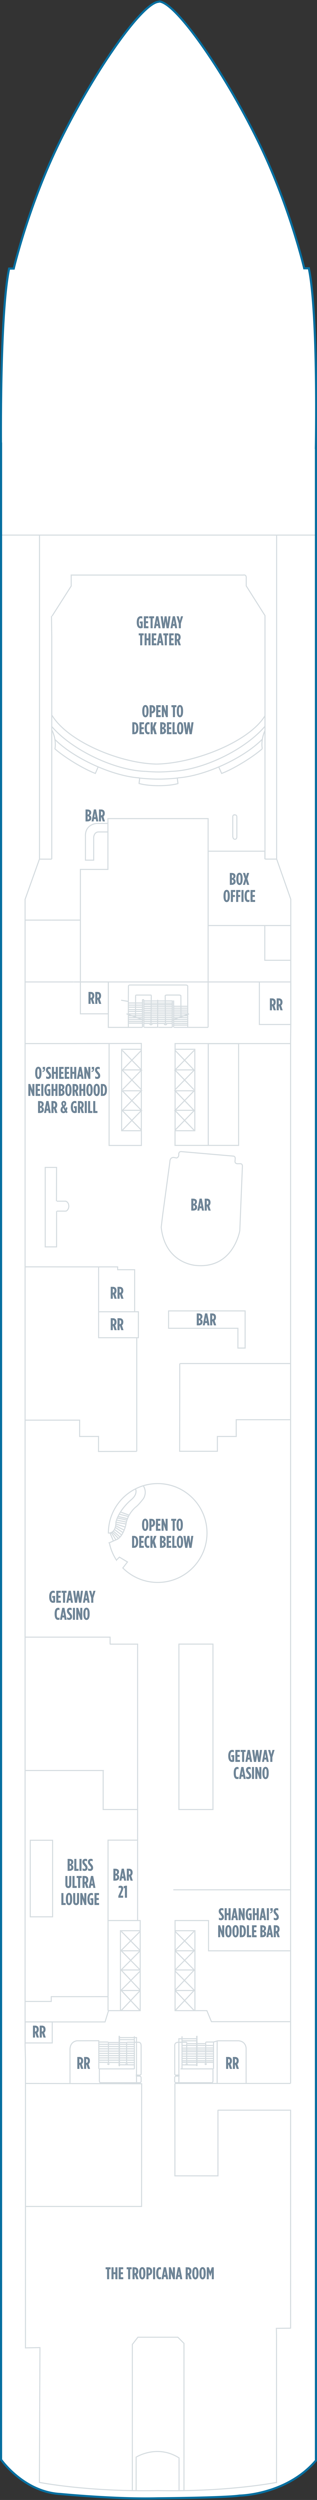<?xml version="1.0" encoding="utf-8"?>
<!-- Generator: Adobe Illustrator 23.0.2, SVG Export Plug-In . SVG Version: 6.00 Build 0)  -->
<svg version="1.1" id="GETAWAY_DECK_07" xmlns="http://www.w3.org/2000/svg" xmlns:xlink="http://www.w3.org/1999/xlink" x="0px"
	 y="0px" width="148.878px" height="1171.298px" viewBox="0 0 148.878 1171.298"
	 style="enable-background:new 0 0 148.878 1171.298;" xml:space="preserve">
<rect x="0" y="0" width="148.878" height="1171.298" fill="#333333" stroke="none"/>
<style type="text/css">
	.New_x0020_Cabins_x0020_2019{fill:#EFF2F5;stroke:#FFFFFF;stroke-width:0.5;stroke-miterlimit:10;}
	.New_x0020_Cabins_x0020_2{fill:#EFF2F5;stroke:#FFFFFF;stroke-width:0.5;stroke-miterlimit:10;}
	.New_x0020_Cabins_x0020_3{fill:#EFF2F5;stroke:#FFFFFF;stroke-width:0.5;stroke-miterlimit:10;}
	.st0{fill:#FFFFFF;}
	.st1{fill:none;stroke:#808285;stroke-width:0.5;stroke-linecap:round;stroke-linejoin:round;}
	.st2{fill:none;stroke:#D5DCE0;stroke-width:0.5;}
	.st3{fill:none;stroke:#D5DCE0;stroke-width:0.5;stroke-linecap:round;stroke-linejoin:round;}
	.st4{fill:#6E8496;}
	.st5{fill:none;stroke:#076FA0;stroke-miterlimit:10;}
	.st6{fill:none;}
</style>
<g id="GETAWAY_DECK_07_BOTTOM">
	<path class="st0" d="M148.378,1153.162c-13.826,16.183-35.904,16.435-35.904,16.435c-6.698,1.012-38.326,1.265-38.326,1.265
		c-19.97,0.506-45.768-2.024-45.768-2.024c-17.241-0.885-27.879-16.11-27.879-16.11V207.671l-0.033,3.174
		c0,0-0.683-63.167,3.817-84.667H6.45c0,0,6.595-28.085,20.333-56.834C42.606,36.232,66.332,1.802,74.45,1.178l0.418-0.124
		c8.118,0.624,31.843,35.054,47.665,68.166c13.738,28.749,20.334,56.834,20.334,56.834l2.166,0c4.5,21.5,3.297,84.667,3.297,84.667
		l0.048-0.766v416.869v-0.267v156.826v370.115"/>
	<line class="st2" x1="63.095" y1="969.405" x2="63.095" y2="954.072"/>
	<line class="st2" x1="46.405" y1="969.326" x2="63.101" y2="969.326"/>
	<line class="st2" x1="54.519" y1="714.091" x2="58.768" y2="715.453"/>
	<line class="st2" x1="54.288" y1="714.819" x2="58.352" y2="716.913"/>
	<line class="st2" x1="54.215" y1="715.672" x2="57.744" y2="718.056"/>
	<line class="st2" x1="53.883" y1="716.697" x2="57.208" y2="719.224"/>
	<line class="st2" x1="53.239" y1="717.383" x2="56.502" y2="720.222"/>
	<line class="st2" x1="52.79" y1="717.886" x2="55.578" y2="720.783"/>
	<line class="st2" x1="51.707" y1="718.299" x2="53.189" y2="721.847"/>
	<line class="st2" x1="54.587" y1="713.224" x2="59.238" y2="714.051"/>
	<line class="st2" x1="54.876" y1="712.219" x2="59.206" y2="713.096"/>
	<line class="st2" x1="55.185" y1="711.219" x2="59.505" y2="712.188"/>
	<line class="st2" x1="55.636" y1="710.531" x2="59.798" y2="711.522"/>
	<line class="st2" x1="56.039" y1="709.426" x2="60.343" y2="710.526"/>
	<line class="st2" x1="56.438" y1="708.359" x2="60.743" y2="709.933"/>
	<path class="st2" d="M59.803,956.836c-0.184,0-0.331,0.186-0.331,0.421"/>
	<line class="st2" x1="59.472" y1="957.256" x2="59.472" y2="966.923"/>
	<line class="st2" x1="63.156" y1="958.871" x2="46.416" y2="958.838"/>
	<path class="st2" d="M50.905,957.164c0-0.235-0.146-0.421-0.329-0.421"/>
	<line class="st2" x1="50.905" y1="958.79" x2="50.905" y2="957.164"/>
	<line class="st2" x1="50.576" y1="956.743" x2="46.416" y2="956.743"/>
	<line class="st2" x1="56.104" y1="967.979" x2="56.104" y2="953.934"/>
	<line class="st2" x1="55.943" y1="967.979" x2="55.943" y2="953.823"/>
	<line class="st2" x1="63.183" y1="966.37" x2="55.617" y2="966.342"/>
	<line class="st2" x1="63.183" y1="967.433" x2="55.617" y2="967.406"/>
	<line class="st2" x1="56.104" y1="967.979" x2="55.943" y2="967.979"/>
	<line class="st2" x1="55.943" y1="966.342" x2="46.476" y2="966.25"/>
	<line class="st2" x1="46.342" y1="957.806" x2="63.129" y2="957.806"/>
	<line class="st2" x1="46.31" y1="959.93" x2="63.101" y2="959.93"/>
	<line class="st2" x1="46.294" y1="960.994" x2="63.039" y2="960.994"/>
	<path class="st2" d="M50.596,966.89c0,0.224,0.145,0.406,0.326,0.406c0.179,0,0.324-0.183,0.324-0.406l0,0"/>
	<line class="st2" x1="51.246" y1="966.89" x2="51.246" y2="966.768"/>
	<line class="st2" x1="50.596" y1="966.89" x2="50.596" y2="966.768"/>
	<path class="st2" d="M59.14,966.983c0,0.224,0.145,0.406,0.323,0.406c0.179,0,0.324-0.183,0.324-0.406l0,0"/>
	<line class="st2" x1="59.788" y1="966.983" x2="59.788" y2="966.861"/>
	<line class="st2" x1="59.14" y1="966.983" x2="59.14" y2="966.861"/>
	<line class="st2" x1="50.926" y1="966.768" x2="50.926" y2="958.889"/>
	<line class="st2" x1="46.413" y1="963.12" x2="63.101" y2="963.12"/>
	<line class="st2" x1="46.413" y1="964.179" x2="63.101" y2="964.179"/>
	<line class="st2" x1="46.523" y1="965.245" x2="63.101" y2="965.245"/>
	<line class="st2" x1="46.294" y1="962.054" x2="63.101" y2="962.054"/>
	<path class="st2" d="M57.715,734.595l2.146-2.776l-3.786-2.271l-1.388,1.388l-0.002,0.008c-1.576-2.401-2.718-5.113-3.313-8.024
		l-0.091-0.06l3.155-1.389l-2.019-3.218h-1.515c0-12.79,10.368-23.157,23.157-23.157c12.789,0,23.157,10.367,23.157,23.157
		c0,12.789-10.367,23.156-23.157,23.156c-6.394,0-12.183-2.592-16.374-6.781L57.715,734.595z"/>
	<path class="st2" d="M63.646,697.62c0,0,1.262,2.272-2.019,5.048c0,0-5.553,4.418-7.193,10.475c0,0,0.252,4.291-2.65,5.048"/>
	<path class="st2" d="M67.18,695.979c0,0,2.146,2.65,0.252,6.058c0,0-2.145,2.902-3.66,4.038c0,0-3.912,3.029-4.67,8.329
		c0,0-1.262,5.931-4.669,7.066"/>
	<polyline class="st2" points="97.737,481.358 97.737,383.537 90.59,383.537 	"/>
	<polyline class="st2" points="91.117,383.537 50.684,383.537 50.684,407.342 37.757,407.342 37.757,460.071 	"/>
	<line class="st2" x1="24.207" y1="431.091" x2="37.758" y2="431.091"/>
	<polyline class="st2" points="124.362,433.634 124.362,449.918 136.54,449.918 	"/>
	<polyline class="st2" points="124.518,402.505 129.936,402.505 136.561,421.319 136.564,421.544 136.564,480.732 136.48,487.768 
		136.48,595.501 136.48,601.296 136.48,653.171 136.48,662.078 136.48,890.975 136.48,894.288 136.48,958.44 136.48,964.464 
		136.48,976.146 	"/>
	<polyline class="st2" points="50.873,460.071 50.873,481.358 60.271,481.358 	"/>
	<line class="st2" x1="63.083" y1="955.639" x2="56.041" y2="955.639"/>
	<polyline class="st2" points="55.891,954.654 63.139,954.654 64.117,954.654 64.117,975.688 	"/>
	<line class="st2" x1="59.491" y1="956.966" x2="50.873" y2="956.966"/>
	<path class="st2" d="M59.803,956.836l5.49,0.016c0,0,0.975,0.143,0.962,1.449l0.02-0.085v13.309c0,0,0.164,0.928-1.364,0.709
		l-0.9-0.027l0.027,0.491h1.636c0,0,0.6,0.219,0.6,0.764v1.854c0,0-0.218,0.436-0.6,0.49H47.294c0,0-0.627,0.137-0.627-1.036v-5.435
		"/>
	<line class="st2" x1="85.483" y1="969.405" x2="85.483" y2="954.072"/>
	<line class="st2" x1="100.269" y1="969.326" x2="100.269" y2="956.76"/>
	<line class="st2" x1="100.269" y1="969.326" x2="84.748" y2="969.326"/>
	<path class="st2" d="M87.428,956.834c0.169,0,0.305,0.185,0.305,0.421"/>
	<line class="st2" x1="87.732" y1="957.255" x2="87.692" y2="958.84"/>
	<line class="st2" x1="85.488" y1="959.589" x2="100.301" y2="959.536"/>
	<path class="st2" d="M96.607,957.164c0-0.235,0.134-0.421,0.302-0.421"/>
	<line class="st2" x1="96.606" y1="958.889" x2="96.607" y2="957.164"/>
	<path class="st2" d="M96.909,956.743h3.375l1.964-0.582h9.925c3.412,0.413,3.411,3.515,3.411,3.515v16.471"/>
	<line class="st2" x1="92.366" y1="967.979" x2="92.366" y2="953.934"/>
	<line class="st2" x1="92.513" y1="967.979" x2="92.513" y2="953.823"/>
	<line class="st2" x1="85.46" y1="967.433" x2="92.372" y2="967.483"/>
	<line class="st2" x1="85.606" y1="966.24" x2="100.302" y2="966.25"/>
	<line class="st2" x1="100.301" y1="958.349" x2="85.494" y2="958.349"/>
	<line class="st2" x1="100.295" y1="960.473" x2="85.657" y2="960.473"/>
	<line class="st2" x1="100.301" y1="961.265" x2="85.488" y2="961.265"/>
	<path class="st2" d="M96.908,966.89c0,0.224-0.134,0.406-0.3,0.406c-0.164,0-0.297-0.183-0.297-0.406l0,0"/>
	<line class="st2" x1="96.312" y1="966.89" x2="96.312" y2="966.768"/>
	<line class="st2" x1="96.908" y1="966.89" x2="96.908" y2="966.768"/>
	<path class="st2" d="M87.984,966.983c0,0.224-0.133,0.406-0.296,0.406c-0.165,0-0.297-0.183-0.297-0.406l0,0"/>
	<line class="st2" x1="87.392" y1="966.983" x2="87.392" y2="966.861"/>
	<line class="st2" x1="87.984" y1="966.983" x2="87.984" y2="966.861"/>
	<line class="st2" x1="96.606" y1="966.768" x2="96.606" y2="958.889"/>
	<line class="st2" x1="100.352" y1="963.391" x2="85.471" y2="963.391"/>
	<line class="st2" x1="100.352" y1="964.451" x2="85.488" y2="964.451"/>
	<line class="st2" x1="100.271" y1="965.516" x2="85.488" y2="965.516"/>
	<line class="st2" x1="100.123" y1="962.326" x2="85.536" y2="962.326"/>
	<line class="st2" x1="87.692" y1="966.861" x2="87.692" y2="958.84"/>
	<line class="st2" x1="85.484" y1="956.182" x2="92.354" y2="956.182"/>
	<polyline class="st2" points="92.372,955.197 84.992,955.197 84.008,955.197 84.008,976.184 	"/>
	<line class="st2" x1="87.745" y1="957.509" x2="96.622" y2="957.509"/>
	<path class="st2" d="M87.428,956.834l-3.409,0.036c0,0-1.942-0.265-1.969,1.454l0.02,0.01v13.309c0,0-0.194,0.81,1.208,0.591
		l0.826-0.027l-0.025,0.491h-1.502c0,0-0.551,0.219-0.551,0.764v1.854c0,0,0.199,0.436,0.551,0.49h16.876
		c0,0,0.576,0.137,0.576-1.036v-5.182"/>
	<line class="st2" x1="121.706" y1="460.071" x2="34.686" y2="460.071"/>
	<line class="st2" x1="11.999" y1="460.071" x2="34.635" y2="460.071"/>
	<line class="st2" x1="24.207" y1="431.091" x2="11.779" y2="431.091"/>
	<line class="st2" x1="82.144" y1="976.144" x2="136.436" y2="976.144"/>
	<line class="st2" x1="81.541" y1="471.467" x2="88.166" y2="471.467"/>
	<line class="st2" x1="81.541" y1="475.929" x2="84.943" y2="475.929"/>
	<line class="st2" x1="81.541" y1="476.822" x2="88.166" y2="476.822"/>
	<line class="st2" x1="81.662" y1="477.715" x2="85.002" y2="477.715"/>
	<line class="st2" x1="81.662" y1="478.607" x2="85.002" y2="478.607"/>
	<line class="st2" x1="81.662" y1="479.5" x2="85.002" y2="479.5"/>
	<path class="st2" d="M81.662,481.358h6.507V462.05c0,0-0.024-0.551-0.958-0.551H60.968c0,0-0.694,0.024-0.647,0.647l-0.05,7.051"/>
	<line class="st2" x1="70.995" y1="471.467" x2="77.816" y2="471.467"/>
	<line class="st2" x1="81.541" y1="472.36" x2="88.166" y2="472.36"/>
	<line class="st2" x1="70.995" y1="472.36" x2="77.816" y2="472.36"/>
	<line class="st2" x1="81.541" y1="473.253" x2="88.166" y2="473.253"/>
	<line class="st2" x1="70.995" y1="473.253" x2="77.816" y2="473.253"/>
	<line class="st2" x1="81.541" y1="474.145" x2="88.166" y2="474.145"/>
	<line class="st2" x1="70.995" y1="474.145" x2="77.816" y2="474.145"/>
	<line class="st2" x1="81.541" y1="475.037" x2="88.166" y2="475.037"/>
	<line class="st2" x1="77.816" y1="471.467" x2="80.935" y2="471.467"/>
	<line class="st2" x1="77.816" y1="475.929" x2="80.935" y2="475.929"/>
	<line class="st2" x1="77.816" y1="476.822" x2="80.935" y2="476.822"/>
	<line class="st2" x1="77.816" y1="477.715" x2="80.935" y2="477.715"/>
	<line class="st2" x1="77.816" y1="478.607" x2="80.935" y2="478.607"/>
	<line class="st2" x1="77.697" y1="479.5" x2="80.935" y2="479.5"/>
	<line class="st2" x1="74.29" y1="481.358" x2="80.938" y2="481.358"/>
	<line class="st2" x1="77.816" y1="472.36" x2="80.935" y2="472.36"/>
	<line class="st2" x1="77.816" y1="473.253" x2="80.935" y2="473.253"/>
	<line class="st2" x1="77.816" y1="474.145" x2="80.935" y2="474.145"/>
	<line class="st2" x1="77.816" y1="475.037" x2="80.935" y2="475.037"/>
	<line class="st2" x1="71.073" y1="475.037" x2="77.816" y2="475.037"/>
	<line class="st2" x1="71.073" y1="475.929" x2="77.816" y2="475.929"/>
	<line class="st2" x1="71.073" y1="476.822" x2="77.816" y2="476.822"/>
	<line class="st2" x1="71.073" y1="477.715" x2="77.816" y2="477.715"/>
	<line class="st2" x1="71.073" y1="478.607" x2="77.816" y2="478.607"/>
	<line class="st2" x1="71.051" y1="479.5" x2="77.538" y2="479.5"/>
	<line class="st2" x1="67.549" y1="475.929" x2="71.073" y2="475.929"/>
	<line class="st2" x1="67.549" y1="476.822" x2="71.073" y2="476.822"/>
	<line class="st2" x1="67.549" y1="477.715" x2="71.073" y2="477.715"/>
	<line class="st2" x1="67.549" y1="478.607" x2="71.073" y2="478.607"/>
	<line class="st2" x1="67.549" y1="479.5" x2="71.051" y2="479.5"/>
	<line class="st2" x1="67.549" y1="475.053" x2="71.073" y2="475.053"/>
	<line class="st2" x1="67.549" y1="470.696" x2="71.073" y2="470.696"/>
	<line class="st2" x1="67.549" y1="469.971" x2="80.935" y2="469.971"/>
	<line class="st2" x1="67.549" y1="468.969" x2="80.935" y2="468.969"/>
	<line class="st2" x1="71.073" y1="470.696" x2="80.935" y2="470.696"/>
	<line class="st2" x1="67.549" y1="471.589" x2="70.995" y2="471.589"/>
	<line class="st2" x1="67.549" y1="472.481" x2="70.995" y2="472.481"/>
	<line class="st2" x1="67.549" y1="473.374" x2="70.995" y2="473.374"/>
	<line class="st2" x1="67.549" y1="474.266" x2="70.995" y2="474.266"/>
	<line class="st2" x1="81.59" y1="480.287" x2="88.159" y2="480.287"/>
	<line class="st2" x1="85" y1="475.929" x2="88.159" y2="475.929"/>
	<line class="st2" x1="85" y1="477.715" x2="88.159" y2="477.715"/>
	<line class="st2" x1="85" y1="478.607" x2="88.159" y2="478.607"/>
	<line class="st2" x1="85" y1="479.5" x2="88.159" y2="479.5"/>
	<line class="st2" x1="67.643" y1="481.358" x2="74.142" y2="481.358"/>
	<path class="st2" d="M66.886,481.358l0.017-12.622c0,0-0.07-0.393,0.309-0.393c0,0,0.345,0,0.345,0.393l-0.017,12.622"/>
	<line class="st2" x1="81.561" y1="468.735" x2="81.545" y2="481.358"/>
	<line class="st2" x1="80.935" y1="468.735" x2="80.891" y2="481.358"/>
	<line class="st2" x1="66.873" y1="479.381" x2="60.495" y2="479.381"/>
	<line class="st2" x1="66.873" y1="475.024" x2="60.24" y2="475.024"/>
	<line class="st2" x1="66.873" y1="473.891" x2="60.24" y2="473.891"/>
	<line class="st2" x1="66.873" y1="473.02" x2="60.24" y2="473.02"/>
	<line class="st2" x1="66.873" y1="471.887" x2="60.24" y2="471.887"/>
	<line class="st2" x1="66.873" y1="470.929" x2="60.24" y2="470.929"/>
	<line class="st2" x1="66.873" y1="469.928" x2="60.24" y2="469.928"/>
	<line class="st2" x1="66.873" y1="475.917" x2="60.495" y2="475.917"/>
	<line class="st2" x1="66.873" y1="476.809" x2="60.495" y2="476.809"/>
	<line class="st2" x1="66.873" y1="477.702" x2="60.495" y2="477.702"/>
	<line class="st2" x1="66.873" y1="478.594" x2="60.495" y2="478.594"/>
	<polyline class="st2" points="56.881,468.62 60.271,469.197 60.271,481.358 66.899,481.358 	"/>
	<path class="st2" d="M77.193,479.83c0,0.165,0.241,0.3,0.536,0.3c0.301,0,0.543-0.135,0.543-0.3l0,0"/>
	<line class="st2" x1="77.722" y1="479.739" x2="77.581" y2="466.516"/>
	<line class="st2" x1="84.947" y1="466.557" x2="84.956" y2="467.374"/>
	<line class="st2" x1="84.994" y1="476.401" x2="84.956" y2="467.346"/>
	<path class="st2" d="M78.343,466.213c-0.316,0-0.732,0.13-0.732,0.303"/>
	<path class="st2" d="M84.206,466.213c0.316,0,0.732,0.13,0.732,0.303"/>
	<line class="st2" x1="78.259" y1="466.213" x2="84.315" y2="466.213"/>
	<path class="st2" d="M77.193,479.83c0,0.165,0.241,0.3,0.536,0.3c0.301,0,0.543-0.135,0.543-0.3l0,0"/>
	<path class="st2" d="M78.343,466.213c-0.316,0-0.762,0.13-0.762,0.303"/>
	<line class="st2" x1="77.61" y1="467.307" x2="77.595" y2="468.195"/>
	<path class="st2" d="M84.206,466.213c0.316,0,0.741,0.172,0.741,0.345"/>
	<line class="st2" x1="78.259" y1="466.213" x2="84.315" y2="466.213"/>
	<path class="st2" d="M71.438,479.83c0,0.165-0.241,0.3-0.536,0.3c-0.301,0-0.543-0.135-0.543-0.3l0,0"/>
	<line class="st2" x1="70.91" y1="479.739" x2="71.051" y2="466.516"/>
	<line class="st2" x1="63.676" y1="467.073" x2="63.676" y2="467.374"/>
	<line class="st2" x1="63.651" y1="476.73" x2="63.676" y2="467.346"/>
	<line class="st2" x1="71.021" y1="467.323" x2="71.037" y2="468.195"/>
	<line class="st2" x1="63.693" y1="466.516" x2="63.676" y2="467.717"/>
	<path class="st2" d="M63.693,466.516c0-0.228,0.109-0.303,0.732-0.303h-0.109h6.057h-0.084c0.795,0,0.732,0.02,0.732,0.303"/>
	<polyline class="st2" points="129.918,250.882 129.918,263.183 129.918,266.76 129.918,311.064 129.918,314.09 129.918,329.793 
		129.918,333.078 129.918,402.644 	"/>
	<line class="st2" x1="124.449" y1="342.099" x2="124.449" y2="402.611"/>
	<path class="st2" d="M24.436,288.674l9.004-14.095v-5.15h64.188h16.642c0,0,1.536-0.477,1.374,1.543v3.555l8.806,13.896v53.677"/>
	<polyline class="st2" points="97.812,489.273 97.812,536.65 82.203,536.65 82.203,529.827 	"/>
	<polyline class="st2" points="51.234,489.107 51.234,536.678 66.4,536.678 66.4,529.77 	"/>
	<polyline class="st2" points="11.785,488.941 31.841,488.941 66.38,488.882 66.38,491.61 	"/>
	<polyline class="st2" points="136.438,488.941 124.664,488.941 82.229,488.941 82.229,491.866 	"/>
	<line class="st2" x1="74.066" y1="468.396" x2="74.034" y2="481.358"/>
	<rect x="57.123" y="491.61" class="st2" width="9.257" height="38.165"/>
	<line class="st2" x1="57.43" y1="520.334" x2="66.38" y2="529.481"/>
	<line class="st2" x1="57.52" y1="529.475" x2="66.38" y2="520.337"/>
	<polygon class="st2" points="57.43,511.064 66.38,520.211 57.52,520.205 66.38,511.067 	"/>
	<line class="st2" x1="57.43" y1="501.407" x2="66.38" y2="510.555"/>
	<line class="st2" x1="57.52" y1="510.549" x2="66.38" y2="501.41"/>
	<polyline class="st2" points="66.38,492.14 57.52,501.278 66.38,501.285 57.43,492.137 	"/>
	<rect x="82.229" y="491.61" class="st2" width="9.267" height="38.165"/>
	<line class="st2" x1="91.188" y1="520.334" x2="82.229" y2="529.481"/>
	<line class="st2" x1="91.099" y1="529.475" x2="82.229" y2="520.337"/>
	<polygon class="st2" points="91.188,511.064 82.229,520.211 91.099,520.205 82.229,511.067 	"/>
	<line class="st2" x1="91.188" y1="501.407" x2="82.229" y2="510.555"/>
	<line class="st2" x1="91.099" y1="510.549" x2="82.229" y2="501.41"/>
	<polyline class="st2" points="82.229,492.14 91.099,501.278 82.229,501.285 91.188,492.137 	"/>
	<path class="st2" d="M85.521,539.589l24.145,2.084c0,0,0.956,0.086,0.782,1.39l-0.087,1.216c0,0-0.001,0.781,0.955,0.955h1.477
		c0,0,1.215-0.174,1.042,1.477l-1.216,29.877c0,0-2.953,17.805-20.323,16.328c0,0-14.678-0.521-16.588-17.892
		c0,0,0.782-6.687,0.956-7.729l3.126-23.016c0,0-0.087-1.998,1.737-1.998l1.39,0.26c0,0,1.042-0.174,1.042-1.563
		C83.957,540.978,83.697,539.241,85.521,539.589z"/>
	<line class="st2" x1="64.229" y1="627.001" x2="64.229" y2="680.01"/>
	<polyline class="st2" points="11.736,593.55 36.437,593.568 44.839,593.568 55.248,593.568 55.248,593.568 55.248,594.894 
		63.236,594.894 63.236,614.592 64.983,614.592 64.983,622.647 	"/>
	<polyline class="st2" points="84.419,651.093 84.419,639.051 84.713,638.854 136.335,638.854 	"/>
	<polyline class="st2" points="84.419,651.093 84.373,679.96 102.091,679.96 102.091,673.024 110.938,673.024 110.938,665.171 
		136.538,665.171 	"/>
	<polyline class="st2" points="64.229,680.01 46.271,680.061 46.271,673.01 37.398,673.024 37.398,665.374 12.001,665.374 	"/>
	<rect x="56.566" y="904.59" class="st2" width="9.277" height="37.448"/>
	<line class="st2" x1="56.873" y1="913.871" x2="65.844" y2="904.879"/>
	<line class="st2" x1="56.963" y1="904.884" x2="65.844" y2="913.87"/>
	<polygon class="st3" points="56.873,922.987 65.844,913.992 56.963,913.998 65.844,922.983 	"/>
	<line class="st2" x1="56.873" y1="932.48" x2="65.844" y2="923.486"/>
	<line class="st2" x1="56.873" y1="922.987" x2="65.844" y2="932.476"/>
	<polyline class="st3" points="65.844,942.038 56.963,932.607 65.844,932.6 56.873,942.038 	"/>
	<rect x="82.218" y="904.59" class="st2" width="9.324" height="37.448"/>
	<line class="st2" x1="91.234" y1="913.871" x2="82.218" y2="904.879"/>
	<line class="st2" x1="91.145" y1="904.884" x2="82.218" y2="913.87"/>
	<polygon class="st3" points="91.234,922.987 82.218,913.992 91.145,913.998 82.218,922.983 	"/>
	<line class="st2" x1="91.234" y1="932.48" x2="82.218" y2="923.486"/>
	<line class="st2" x1="91.234" y1="922.987" x2="82.218" y2="932.476"/>
	<polyline class="st3" points="82.218,942.038 91.145,932.607 82.218,932.6 91.234,942.038 	"/>
	<polyline class="st2" points="136.41,947.205 108.161,947.205 104.434,947.205 99.297,947.205 97.151,942.038 91.542,942.038 	"/>
	<polyline class="st2" points="11.949,976.144 66.525,976.293 66.525,976.293 66.492,1033.777 38.656,1033.777 28.963,1033.777 
		12.067,1033.777 	"/>
	<line class="st2" x1="81.177" y1="477.805" x2="88.791" y2="475.004"/>
	<line class="st2" x1="59.414" y1="474.98" x2="67.217" y2="477.853"/>
	<path class="st2" d="M109.317,382.695v8.958c0,0-0.05,1.518,0.962,1.569c0,0,1.062,0.152,0.962-1.468v-8.857
		c0,0,0.101-1.013-0.811-1.114C110.431,381.784,109.217,381.682,109.317,382.695z"/>
	<line class="st2" x1="18.507" y1="402.526" x2="24.316" y2="402.526"/>
	<line class="st2" x1="101.982" y1="976.164" x2="101.982" y2="956.214"/>
	<line class="st2" x1="0.5" y1="250.706" x2="148.878" y2="250.706"/>
	<polyline class="st2" points="64.983,614.592 64.983,626.751 46.317,626.751 46.317,593.667 	"/>
	<path class="st2" d="M32.879,976.127v-15.521c0,0-0.413-3.825,3.205-4.445l10.321-0.033v13.198"/>
	<rect x="84.027" y="770.299" class="st2" width="15.988" height="77.509"/>
	<polyline class="st2" points="11.749,767.038 51.694,767.038 51.712,770.27 51.805,770.318 64.632,770.318 64.632,801.832 
		64.632,804.668 64.632,847.808 48.448,847.808 48.448,829.619 48.494,829.534 12.051,829.534 	"/>
	<rect x="50.739" y="862.149" class="st2" width="13.893" height="37.675"/>
	<polyline class="st2" points="82.218,904.59 82.218,899.824 97.933,899.824 97.933,914.009 97.973,914.009 124.311,914.009 
		136.594,914.009 	"/>
	<polyline class="st2" points="12.003,937.729 24.067,937.729 24.067,935.486 50.848,935.478 	"/>
	<polyline class="st2" points="62.15,1166.792 62.15,1098.417 64.775,1095.042 83.525,1095.042 86.4,1097.917 86.4,1166.917 	"/>
	<rect x="11.81" y="947.302" class="st2" width="12.72" height="9.872"/>
	<line class="st2" x1="50.739" y1="899.824" x2="50.739" y2="942.038"/>
	<polyline class="st2" points="64.632,899.824 65.844,899.824 65.844,904.345 	"/>
	<rect x="14.213" y="862.209" class="st2" width="10.491" height="35.872"/>
	<polyline class="st2" points="26.518,562.758 26.565,546.968 21.235,546.968 21.235,584.194 26.565,584.194 26.578,567.473 	"/>
	<path class="st2" d="M26.65,567.443h3.551c0.137,0.05,0.798-0.021,0.94-0.061c0.213-0.061,1.177-0.915,1.177-2.223
		c0-1.187-0.626-2.161-1.439-2.333v-0.036h-4.23"/>
	<line class="st2" x1="88.169" y1="481.358" x2="97.737" y2="481.358"/>
	<polyline class="st2" points="24.18,288.652 24.31,298.317 24.31,402.498 	"/>
	<polyline class="st2" points="11.848,947.327 49.333,947.327 50.967,942.038 56.566,942.038 	"/>
	<rect x="37.757" y="460.071" class="st2" width="13.116" height="14.93"/>
	<rect x="121.816" y="460.071" class="st2" width="14.748" height="19.93"/>
	<polyline class="st2" points="136.593,433.634 97.737,433.634 97.737,398.806 124.399,398.806 124.399,402.543 	"/>
	<path class="st2" d="M63.934,1166.984v-15.749c0,0,9.841-6.193,20.152,0.356v15.315"/>
	<path class="st2" d="M18.552,250.715v125.291v5.769v20.66l-6.773,18.954v30.276v6.376v23v6.875v97.024v5.719v62.475v9.179v295.823
		l0.183,7.08v134.824l6.802-0.137l-0.262,63.168l0.052-0.003c0,0,22.424,4.469,55.748,3.842c33.324,0.627,55.513-3.842,55.513-3.842
		l0.053,0.031v-68.833l-0.073-3.382l6.606-0.071l0.08-0.037V988.729l-0.011-0.06h-34.038l-0.069,0.06v30.715H82.148v-43.297"/>
	<line class="st2" x1="81.401" y1="885.422" x2="136.545" y2="885.422"/>
	<polygon class="st2" points="111.736,614.194 79.175,614.194 79.175,622.335 111.736,622.335 111.736,631.603 115.118,631.603 
		115.118,622.335 115.118,614.194 	"/>
	<path class="st2" d="M50.608,385.802h-5.353c-5.58,0.797-5.125,5.808-5.125,5.808v11.389h3.872v-10.705c0,0,0.114-2.277,2.05-2.505
		h4.556"/>
	<line class="st2" x1="46.381" y1="614.592" x2="63.162" y2="614.592"/>
	<line class="st2" x1="64.632" y1="847.826" x2="64.632" y2="862.21"/>
	<path class="st2" d="M123.192,350.776c-4.413,3.963-13.543,9.512-19.097,11.601l-1.326-2.958"/>
	<path class="st2" d="M73.699,357.989c17.963-0.432,43.398-10.536,50.739-22.627"/>
	<path class="st2" d="M65.118,364.481c2.238,0.314,7.064,0.59,9.321,0.548"/>
	<path class="st2" d="M24.214,340.285c9.456,11.093,29.679,20.722,44.247,21.124"/>
	<path class="st2" d="M80.437,361.397c14.562-0.412,34.581-10.038,44.024-21.125"/>
	<path class="st2" d="M74.439,365.029c2.258,0.042,7.023-0.234,9.263-0.548"/>
	<path class="st2" d="M74.439,361.685c1.522,0.019,4.481-0.138,5.997-0.288"/>
	<path class="st2" d="M68.462,361.409c1.516,0.149,4.455,0.294,5.978,0.275"/>
	<path class="st2" d="M24.386,335.103c7.772,12.782,32.904,22.713,49.313,22.886"/>
	<path class="st2" d="M65.217,367.051c4.664,1.41,13.869,1.434,18.534,0.024"/>
	<path class="st2" d="M83.709,364.439c-0.25,0.031-0.427,0.258-0.396,0.508"/>
	<path class="st2" d="M65.564,364.947c0.032-0.25-0.146-0.477-0.395-0.508"/>
	<path class="st2" d="M25.689,350.765c4.411,3.964,13.542,9.523,19.094,11.612l1.266-2.958"/>
	<path class="st2" d="M24.352,342.072c1.351,2.477,1.973,6.184,1.431,8.772"/>
	<path class="st2" d="M83.709,364.439c12.436-0.866,30.595-9.16,39.391-17.998"/>
	<path class="st2" d="M83.709,364.439c-0.25,0.031-0.427,0.258-0.396,0.508"/>
	<line class="st2" x1="83.312" y1="364.947" x2="83.535" y2="366.748"/>
	<line class="st2" x1="83.312" y1="364.947" x2="83.535" y2="366.748"/>
	<path class="st2" d="M25.757,346.417c8.795,8.838,26.976,17.157,39.413,18.023"/>
	<path class="st2" d="M124.445,342.292c-1.197,2.501-1.762,6.054-1.253,8.484"/>
	<line class="st2" x1="83.603" y1="367.174" x2="83.312" y2="364.947"/>
	<line class="st2" x1="65.344" y1="366.748" x2="65.564" y2="364.947"/>
	<line class="st2" x1="65.344" y1="366.748" x2="65.564" y2="364.947"/>
	<line class="st2" x1="65.291" y1="367.224" x2="65.564" y2="364.947"/>
	<path class="st2" d="M65.564,364.947c0.032-0.25-0.146-0.477-0.395-0.508"/>
	<rect x="97.801" y="488.981" class="st2" width="14.254" height="47.669"/>
	<path class="st4" d="M23.099,748.217v-0.192c0-1.807,0.768-2.742,1.871-2.742c0.296,0,0.544,0.063,0.744,0.159v1.016
		c-0.24-0.144-0.456-0.239-0.712-0.239c-0.56,0-0.911,0.56-0.911,1.767v0.271c0,1.464,0.432,1.8,0.831,1.8
		c0.032,0,0.04,0,0.088-0.009v-1.431H24.53v-0.872h1.367v2.975c-0.352,0.152-0.64,0.24-1.016,0.24
		C23.906,750.96,23.099,750.169,23.099,748.217z M26.436,745.323h2.143v0.928h-1.167v1.391h1.031v0.928h-1.031v1.423h1.191v0.928
		h-2.167V745.323z M29.595,746.251h-0.688v-0.928h2.351v0.928H30.57v4.669h-0.976V746.251z M32.21,745.307h1.039l1.063,5.612h-0.975
		l-0.185-1.111h-0.888l-0.176,1.111h-0.943L32.21,745.307z M33.01,748.928l-0.296-1.847l-0.304,1.847H33.01z M34.308,745.323h0.999
		l0.408,3.43l0.487-3.43h0.903l0.479,3.43l0.416-3.43h0.976l-0.848,5.613h-1.023l-0.464-3.318l-0.464,3.318h-1.023L34.308,745.323z
		 M40.011,745.307h1.039l1.063,5.612h-0.975l-0.185-1.111h-0.888l-0.176,1.111h-0.943L40.011,745.307z M40.811,748.928l-0.296-1.847
		l-0.304,1.847H40.811z M42.842,748.713l-1.039-3.39h1.008l0.527,2.095l0.536-2.095h0.983l-1.04,3.39v2.207h-0.976V748.713z
		 M25.655,756.217v-0.192c0-1.967,0.728-2.742,1.639-2.742c0.271,0,0.432,0.032,0.64,0.128v1.008c-0.2-0.121-0.36-0.185-0.544-0.185
		c-0.432,0-0.743,0.384-0.743,1.783v0.208c0,1.479,0.312,1.783,0.76,1.783c0.151,0,0.344-0.057,0.543-0.176v0.959
		c-0.224,0.128-0.439,0.168-0.72,0.168C26.334,758.96,25.655,758.169,25.655,756.217z M29.223,753.307h1.04l1.062,5.612h-0.975
		l-0.185-1.111h-0.888l-0.176,1.111h-0.943L29.223,753.307z M30.022,756.928l-0.296-1.847l-0.304,1.847H30.022z M31.503,758.727
		v-1.016c0.344,0.201,0.615,0.312,0.88,0.312c0.279,0,0.52-0.136,0.52-0.479v-0.017c0-0.256-0.08-0.447-0.544-0.975
		c-0.664-0.752-0.936-1.111-0.936-1.791v-0.017c0-0.896,0.584-1.463,1.359-1.463c0.392,0,0.624,0.056,0.863,0.176v1.016
		c-0.304-0.177-0.487-0.256-0.743-0.256c-0.272,0-0.504,0.176-0.504,0.479v0.016c0,0.264,0.08,0.36,0.544,0.896
		c0.768,0.887,0.936,1.23,0.936,1.87v0.017c0,0.879-0.616,1.463-1.384,1.463C32.11,758.96,31.782,758.864,31.503,758.727z
		 M34.238,753.323h0.976v5.597h-0.976V753.323z M35.807,753.323h0.911l0.983,2.83v-2.83h0.952v5.597h-0.864l-1.031-2.966v2.966
		h-0.951V753.323z M39.134,756.265v-0.288c0-1.848,0.601-2.734,1.487-2.734c0.888,0,1.487,0.887,1.487,2.734v0.288
		c0,1.847-0.6,2.734-1.487,2.734C39.734,759,39.134,758.112,39.134,756.265z M41.117,756.265v-0.288c0-1.439-0.2-1.839-0.496-1.839
		s-0.495,0.399-0.495,1.839v0.288c0,1.438,0.199,1.839,0.495,1.839S41.117,757.704,41.117,756.265z"/>
	<path class="st4" d="M31.747,870.945h0.848c0.943,0,1.822,0.384,1.822,1.423v0.04c0,0.72-0.407,1.071-0.808,1.264
		c0.473,0.208,0.88,0.535,0.88,1.247v0.072c0,0.991-0.768,1.551-1.854,1.551h-0.888V870.945z M32.738,873.296
		c0.432,0,0.72-0.248,0.72-0.735v-0.017c0-0.487-0.288-0.695-0.72-0.695h-0.016v1.447H32.738z M32.746,875.638
		c0.448,0,0.768-0.264,0.768-0.728v-0.04c0-0.464-0.319-0.728-0.768-0.728h-0.023v1.495H32.746z M34.899,870.945h0.976v4.669h1.031
		v0.928h-2.007V870.945z M37.314,870.945h0.976v5.597h-0.976V870.945z M38.762,876.349v-1.015c0.344,0.199,0.615,0.312,0.88,0.312
		c0.279,0,0.52-0.136,0.52-0.479v-0.017c0-0.256-0.08-0.447-0.544-0.975c-0.664-0.752-0.936-1.112-0.936-1.791v-0.017
		c0-0.896,0.584-1.463,1.359-1.463c0.392,0,0.624,0.056,0.863,0.176v1.016c-0.304-0.176-0.487-0.256-0.743-0.256
		c-0.272,0-0.504,0.176-0.504,0.479v0.016c0,0.265,0.08,0.36,0.544,0.896c0.768,0.888,0.936,1.231,0.936,1.871v0.017
		c0,0.879-0.616,1.463-1.384,1.463C39.37,876.582,39.042,876.486,38.762,876.349z M41.363,876.349v-1.015
		c0.344,0.199,0.615,0.312,0.88,0.312c0.279,0,0.52-0.136,0.52-0.479v-0.017c0-0.256-0.08-0.447-0.544-0.975
		c-0.664-0.752-0.936-1.112-0.936-1.791v-0.017c0-0.896,0.584-1.463,1.359-1.463c0.392,0,0.624,0.056,0.863,0.176v1.016
		c-0.304-0.176-0.487-0.256-0.743-0.256c-0.272,0-0.504,0.176-0.504,0.479v0.016c0,0.265,0.08,0.36,0.544,0.896
		c0.768,0.888,0.936,1.231,0.936,1.871v0.017c0,0.879-0.616,1.463-1.384,1.463C41.97,876.582,41.642,876.486,41.363,876.349z
		 M30.694,882.911v-3.966h0.968v4.062c0,0.504,0.176,0.704,0.424,0.704c0.248,0,0.424-0.2,0.424-0.704v-4.062h0.968v3.966
		c0,1.175-0.592,1.703-1.392,1.703C31.286,884.614,30.694,884.086,30.694,882.911z M34.039,878.945h0.976v4.669h1.031v0.928h-2.007
		V878.945z M36.678,879.873h-0.688v-0.928h2.351v0.928h-0.688v4.669h-0.976V879.873z M38.751,878.945h1.007
		c1,0,1.728,0.527,1.728,1.783v0.071c0,0.728-0.288,1.191-0.655,1.472l0.751,2.271h-1.039l-0.632-1.951h-0.184v1.951h-0.976V878.945
		z M39.774,881.712c0.424,0,0.735-0.248,0.735-0.904v-0.063c0-0.704-0.336-0.888-0.76-0.888h-0.023v1.855H39.774z M42.717,878.928
		h1.04l1.062,5.613h-0.975l-0.185-1.111h-0.888l-0.176,1.111h-0.943L42.717,878.928z M43.517,882.55l-0.296-1.847l-0.304,1.847
		H43.517z M28.819,886.945h0.976v4.669h1.031v0.928h-2.007V886.945z M30.923,889.887v-0.288c0-1.847,0.6-2.734,1.486-2.734
		c0.888,0,1.487,0.888,1.487,2.734v0.288c0,1.847-0.6,2.734-1.487,2.734C31.523,892.622,30.923,891.734,30.923,889.887z
		 M32.906,889.887v-0.288c0-1.439-0.2-1.839-0.496-1.839s-0.495,0.399-0.495,1.839v0.288c0,1.438,0.199,1.839,0.495,1.839
		S32.906,891.326,32.906,889.887z M34.362,890.911v-3.966h0.968v4.062c0,0.504,0.176,0.704,0.424,0.704s0.424-0.2,0.424-0.704
		v-4.062h0.968v3.966c0,1.175-0.592,1.703-1.392,1.703S34.362,892.086,34.362,890.911z M37.707,886.945h0.911l0.983,2.83v-2.83
		h0.951v5.597h-0.863l-1.031-2.967v2.967h-0.951V886.945z M41.035,889.839v-0.192c0-1.807,0.768-2.742,1.87-2.742
		c0.296,0,0.544,0.063,0.744,0.16v1.015c-0.24-0.144-0.456-0.239-0.712-0.239c-0.56,0-0.911,0.56-0.911,1.767v0.272
		c0,1.463,0.432,1.799,0.831,1.799c0.032,0,0.04,0,0.088-0.008v-1.432h-0.479v-0.871h1.367v2.974c-0.352,0.152-0.64,0.24-1.016,0.24
		C41.841,892.582,41.035,891.79,41.035,889.839z M44.371,886.945h2.143v0.928h-1.167v1.391h1.031v0.928h-1.031v1.423h1.191v0.928
		h-2.167V886.945z"/>
	<path class="st4" d="M53.251,875.537h0.848c0.943,0,1.822,0.384,1.822,1.423V877c0,0.72-0.407,1.071-0.808,1.264
		c0.473,0.208,0.88,0.535,0.88,1.247v0.072c0,0.991-0.768,1.551-1.854,1.551h-0.888V875.537z M54.242,877.887
		c0.432,0,0.72-0.248,0.72-0.735v-0.017c0-0.487-0.288-0.695-0.72-0.695h-0.016v1.447H54.242z M54.25,880.23
		c0.448,0,0.768-0.264,0.768-0.728v-0.04c0-0.464-0.319-0.728-0.768-0.728h-0.023v1.495H54.25z M57.147,875.52h1.039l1.063,5.613
		h-0.975l-0.185-1.111h-0.888l-0.176,1.111h-0.943L57.147,875.52z M57.946,879.142l-0.296-1.847l-0.304,1.847H57.946z
		 M59.547,875.537h1.007c1,0,1.728,0.527,1.728,1.783v0.071c0,0.728-0.288,1.191-0.656,1.472l0.752,2.271h-1.039l-0.632-1.951
		h-0.184v1.951h-0.976V875.537z M60.57,878.303c0.424,0,0.735-0.248,0.735-0.904v-0.063c0-0.704-0.336-0.888-0.76-0.888h-0.023
		v1.855H60.57z M55.579,888.31l0.943-2.159c0.288-0.647,0.384-0.976,0.384-1.224c0-0.287-0.191-0.487-0.496-0.487
		c-0.271,0-0.512,0.104-0.719,0.231v-0.943c0.264-0.136,0.567-0.231,0.936-0.231c0.711,0,1.23,0.432,1.23,1.247v0.04
		c0,0.424-0.111,0.768-0.439,1.52l-0.8,1.854h1.216v0.976h-2.255V888.31z M58.658,884.568l-0.575,0.184v-0.983l0.863-0.271h0.695
		v5.637h-0.983V884.568z"/>
	<path class="st4" d="M51.996,602.905h1.007c1,0,1.728,0.527,1.728,1.783v0.072c0,0.728-0.288,1.191-0.656,1.472l0.752,2.271h-1.039
		l-0.632-1.951h-0.184v1.951h-0.976V602.905z M53.019,605.671c0.424,0,0.735-0.248,0.735-0.903v-0.064
		c0-0.704-0.336-0.888-0.76-0.888h-0.023v1.855H53.019z M55.179,602.905h1.007c1,0,1.728,0.527,1.728,1.783v0.072
		c0,0.728-0.288,1.191-0.656,1.472l0.752,2.271H56.97l-0.632-1.951h-0.184v1.951h-0.976V602.905z M56.203,605.671
		c0.424,0,0.735-0.248,0.735-0.903v-0.064c0-0.704-0.336-0.888-0.76-0.888h-0.023v1.855H56.203z"/>
	<path class="st4" d="M51.996,617.618h1.007c1,0,1.728,0.527,1.728,1.783v0.071c0,0.728-0.288,1.191-0.656,1.472l0.752,2.271h-1.039
		l-0.632-1.951h-0.184v1.951h-0.976V617.618z M53.019,620.383c0.424,0,0.735-0.247,0.735-0.902v-0.064
		c0-0.703-0.336-0.888-0.76-0.888h-0.023v1.854H53.019z M55.179,617.618h1.007c1,0,1.728,0.527,1.728,1.783v0.071
		c0,0.728-0.288,1.191-0.656,1.472l0.752,2.271H56.97l-0.632-1.951h-0.184v1.951h-0.976V617.618z M56.203,620.383
		c0.424,0,0.735-0.247,0.735-0.902v-0.064c0-0.703-0.336-0.888-0.76-0.888h-0.023v1.854H56.203z"/>
	<path class="st4" d="M66.698,714.543v-0.288c0-1.847,0.6-2.734,1.487-2.734c0.888,0,1.487,0.888,1.487,2.734v0.288
		c0,1.847-0.6,2.734-1.487,2.734C67.297,717.277,66.698,716.389,66.698,714.543z M68.681,714.543v-0.288
		c0-1.439-0.2-1.839-0.496-1.839s-0.496,0.399-0.496,1.839v0.288c0,1.438,0.2,1.839,0.496,1.839S68.681,715.981,68.681,714.543z
		 M70.153,711.6h0.872c1.063,0,1.807,0.575,1.807,1.887v0.016c0,1.264-0.704,1.863-1.695,1.936h-0.008v1.759h-0.976V711.6z
		 M71.137,714.535c0.408-0.024,0.72-0.32,0.72-1v-0.016c0-0.712-0.271-1.016-0.695-1.016h-0.032v2.031H71.137z M73.233,711.6h2.143
		v0.928h-1.167v1.391h1.031v0.928h-1.031v1.423H75.4v0.928h-2.167V711.6z M75.874,711.6h0.912l0.983,2.83v-2.83h0.951v5.597h-0.863
		l-1.031-2.967v2.967h-0.952V711.6z M81.089,712.528h-0.688V711.6h2.351v0.928h-0.688v4.669h-0.976V712.528z M82.905,714.543v-0.288
		c0-1.847,0.6-2.734,1.487-2.734s1.487,0.888,1.487,2.734v0.288c0,1.847-0.6,2.734-1.487,2.734S82.905,716.389,82.905,714.543z
		 M84.889,714.543v-0.288c0-1.439-0.2-1.839-0.496-1.839s-0.496,0.399-0.496,1.839v0.288c0,1.438,0.2,1.839,0.496,1.839
		S84.889,715.981,84.889,714.543z M62.025,719.6h0.912c1.248,0,1.959,0.903,1.959,2.702v0.192c0,1.799-0.711,2.702-1.959,2.702
		h-0.912V719.6z M63.041,724.301c0.464,0,0.863-0.408,0.863-1.807v-0.192c0-1.399-0.399-1.807-0.863-1.807h-0.04v3.806H63.041z
		 M65.377,719.6h2.143v0.928h-1.167v1.391h1.031v0.928h-1.031v1.423h1.191v0.928h-2.167V719.6z M67.841,722.495v-0.192
		c0-1.967,0.728-2.742,1.639-2.742c0.272,0,0.432,0.032,0.64,0.128v1.007c-0.2-0.119-0.36-0.184-0.543-0.184
		c-0.432,0-0.744,0.384-0.744,1.783v0.208c0,1.479,0.312,1.783,0.76,1.783c0.152,0,0.344-0.057,0.543-0.176v0.959
		c-0.224,0.128-0.44,0.168-0.72,0.168C68.521,725.237,67.841,724.445,67.841,722.495z M70.626,719.6h0.976v2.343l0.792-2.343h1.104
		l-0.944,2.366l0.959,3.23h-1.087l-0.607-2.119l-0.216,0.616v1.503h-0.976V719.6z M75.122,719.6h0.847
		c0.943,0,1.823,0.384,1.823,1.423v0.04c0,0.72-0.408,1.071-0.808,1.264c0.472,0.208,0.88,0.535,0.88,1.247v0.072
		c0,0.991-0.768,1.551-1.855,1.551h-0.887V719.6z M76.113,721.951c0.432,0,0.719-0.248,0.719-0.735v-0.017
		c0-0.487-0.288-0.695-0.719-0.695h-0.016v1.447H76.113z M76.121,724.294c0.447,0,0.768-0.264,0.768-0.728v-0.04
		c0-0.464-0.32-0.728-0.768-0.728h-0.024v1.495H76.121z M78.273,719.6h2.143v0.928h-1.167v1.391h1.031v0.928h-1.031v1.423h1.191
		v0.928h-2.167V719.6z M80.913,719.6h0.976v4.669h1.031v0.928h-2.007V719.6z M83.018,722.543v-0.288c0-1.847,0.6-2.734,1.487-2.734
		c0.887,0,1.486,0.888,1.486,2.734v0.288c0,1.847-0.6,2.734-1.486,2.734C83.617,725.277,83.018,724.389,83.018,722.543z M85,722.543
		v-0.288c0-1.439-0.199-1.839-0.495-1.839s-0.496,0.399-0.496,1.839v0.288c0,1.438,0.2,1.839,0.496,1.839S85,723.981,85,722.543z
		 M86.129,719.6h1l0.408,3.43l0.487-3.43h0.903l0.479,3.43l0.416-3.43h0.976l-0.848,5.612h-1.023l-0.464-3.317L88,725.213h-1.023
		L86.129,719.6z"/>
	<path class="st4" d="M89.837,561.6h0.848c0.943,0,1.823,0.384,1.823,1.423v0.04c0,0.72-0.408,1.071-0.808,1.263
		c0.472,0.208,0.879,0.536,0.879,1.248v0.072c0,0.992-0.768,1.551-1.854,1.551h-0.888V561.6z M90.828,563.951
		c0.432,0,0.72-0.248,0.72-0.736v-0.016c0-0.487-0.288-0.695-0.72-0.695h-0.016v1.447H90.828z M90.836,566.294
		c0.448,0,0.768-0.264,0.768-0.728v-0.04c0-0.464-0.319-0.728-0.768-0.728h-0.023v1.495H90.836z M93.732,561.584h1.039l1.063,5.613
		H94.86l-0.185-1.111h-0.888l-0.176,1.111h-0.943L93.732,561.584z M94.532,565.206l-0.296-1.847l-0.304,1.847H94.532z M96.133,561.6
		h1.008c0.999,0,1.727,0.527,1.727,1.783v0.072c0,0.728-0.287,1.191-0.655,1.472l0.751,2.271h-1.039l-0.632-1.951h-0.184v1.951
		h-0.976V561.6z M97.156,564.366c0.424,0,0.735-0.248,0.735-0.903v-0.064c0-0.704-0.335-0.888-0.759-0.888h-0.024v1.855H97.156z"/>
	<path class="st4" d="M16.518,502.814v-0.288c0-1.847,0.6-2.734,1.487-2.734s1.487,0.887,1.487,2.734v0.288
		c0,1.847-0.6,2.735-1.487,2.735S16.518,504.661,16.518,502.814z M18.501,502.814v-0.288c0-1.439-0.2-1.839-0.496-1.839
		s-0.496,0.4-0.496,1.839v0.288c0,1.439,0.2,1.839,0.496,1.839S18.501,504.254,18.501,502.814z M19.886,501.887
		c0.592-0.128,0.711-0.552,0.672-0.903h-0.496v-1.112h1.104v0.912c0,0.848-0.408,1.391-1.199,1.495L19.886,501.887z M21.654,505.277
		v-1.016c0.344,0.2,0.616,0.312,0.879,0.312c0.28,0,0.52-0.136,0.52-0.48v-0.016c0-0.256-0.08-0.448-0.543-0.976
		c-0.664-0.751-0.936-1.111-0.936-1.791v-0.016c0-0.896,0.583-1.463,1.359-1.463c0.392,0,0.624,0.056,0.863,0.176v1.015
		c-0.304-0.176-0.488-0.256-0.744-0.256c-0.271,0-0.503,0.176-0.503,0.48v0.016c0,0.264,0.08,0.36,0.543,0.896
		c0.768,0.887,0.936,1.231,0.936,1.871v0.016c0,0.88-0.616,1.463-1.383,1.463C22.261,505.509,21.934,505.413,21.654,505.277z
		 M24.374,499.872h0.976v2.319h0.848v-2.319h0.975v5.597h-0.975v-2.351h-0.848v2.351h-0.976V499.872z M27.75,499.872h2.143v0.928
		h-1.167v1.391h1.031v0.928h-1.031v1.423h1.191v0.927H27.75V499.872z M30.39,499.872h2.143v0.928h-1.167v1.391h1.032v0.928h-1.032
		v1.423h1.191v0.927H30.39V499.872z M33.029,499.872h0.976v2.319h0.848v-2.319h0.975v5.597h-0.975v-2.351h-0.848v2.351h-0.976
		V499.872z M37.189,499.856h1.04l1.063,5.613h-0.976l-0.184-1.111h-0.887l-0.176,1.111h-0.943L37.189,499.856z M37.988,503.478
		l-0.296-1.847l-0.304,1.847H37.988z M39.589,499.872h0.912l0.983,2.831v-2.831h0.951v5.597h-0.863l-1.031-2.966v2.966h-0.952
		V499.872z M42.925,501.887c0.592-0.128,0.711-0.552,0.671-0.903h-0.496v-1.112h1.104v0.912c0,0.848-0.408,1.391-1.199,1.495
		L42.925,501.887z M44.693,505.277v-1.016c0.344,0.2,0.616,0.312,0.879,0.312c0.28,0,0.52-0.136,0.52-0.48v-0.016
		c0-0.256-0.08-0.448-0.543-0.976c-0.664-0.751-0.936-1.111-0.936-1.791v-0.016c0-0.896,0.583-1.463,1.359-1.463
		c0.392,0,0.624,0.056,0.863,0.176v1.015c-0.304-0.176-0.488-0.256-0.744-0.256c-0.271,0-0.503,0.176-0.503,0.48v0.016
		c0,0.264,0.08,0.36,0.543,0.896c0.768,0.887,0.936,1.231,0.936,1.871v0.016c0,0.88-0.616,1.463-1.383,1.463
		C45.301,505.509,44.973,505.413,44.693,505.277z M13.31,507.872h0.912l0.983,2.831v-2.831h0.952v5.597h-0.864l-1.031-2.966v2.966
		H13.31V507.872z M16.733,507.872h2.143v0.928h-1.167v1.391h1.031v0.928h-1.031v1.423H18.9v0.927h-2.167V507.872z M19.39,507.872
		h0.975v5.597H19.39V507.872z M20.861,510.766v-0.192c0-1.807,0.768-2.742,1.871-2.742c0.296,0,0.544,0.064,0.744,0.16v1.016
		c-0.24-0.144-0.456-0.24-0.711-0.24c-0.56,0-0.912,0.56-0.912,1.767v0.272c0,1.463,0.432,1.799,0.832,1.799
		c0.032,0,0.04,0,0.088-0.008v-1.431h-0.479v-0.872h1.367v2.975c-0.352,0.152-0.64,0.24-1.016,0.24
		C21.669,513.509,20.861,512.717,20.861,510.766z M24.197,507.872h0.976v2.319h0.848v-2.319h0.976v5.597h-0.976v-2.351h-0.848v2.351
		h-0.976V507.872z M27.573,507.872h0.848c0.943,0,1.823,0.384,1.823,1.423v0.04c0,0.72-0.408,1.071-0.808,1.263
		c0.472,0.208,0.879,0.536,0.879,1.248v0.072c0,0.992-0.768,1.551-1.855,1.551h-0.888V507.872z M28.565,510.223
		c0.432,0,0.72-0.248,0.72-0.736v-0.016c0-0.488-0.288-0.696-0.72-0.696h-0.016v1.447H28.565z M28.573,512.566
		c0.448,0,0.768-0.264,0.768-0.728v-0.04c0-0.464-0.32-0.728-0.768-0.728h-0.024v1.496H28.573z M30.629,510.814v-0.288
		c0-1.847,0.6-2.734,1.487-2.734c0.887,0,1.487,0.887,1.487,2.734v0.288c0,1.847-0.6,2.735-1.487,2.735
		C31.229,513.549,30.629,512.661,30.629,510.814z M32.612,510.814v-0.288c0-1.439-0.2-1.839-0.496-1.839
		c-0.296,0-0.496,0.4-0.496,1.839v0.288c0,1.439,0.2,1.839,0.496,1.839C32.413,512.653,32.612,512.254,32.612,510.814z
		 M34.085,507.872h1.007c1,0,1.727,0.528,1.727,1.783v0.072c0,0.728-0.288,1.191-0.656,1.471l0.752,2.271h-1.04l-0.632-1.951h-0.184
		v1.951h-0.976V507.872z M35.109,510.638c0.424,0,0.735-0.248,0.735-0.903v-0.064c0-0.704-0.335-0.888-0.759-0.888h-0.024v1.855
		H35.109z M37.27,507.872h0.975v2.319h0.848v-2.319h0.976v5.597h-0.976v-2.351h-0.848v2.351H37.27V507.872z M40.549,510.814v-0.288
		c0-1.847,0.6-2.734,1.487-2.734c0.887,0,1.487,0.887,1.487,2.734v0.288c0,1.847-0.6,2.735-1.487,2.735
		C41.149,513.549,40.549,512.661,40.549,510.814z M42.532,510.814v-0.288c0-1.439-0.2-1.839-0.496-1.839s-0.496,0.4-0.496,1.839
		v0.288c0,1.439,0.2,1.839,0.496,1.839S42.532,512.254,42.532,510.814z M43.909,510.814v-0.288c0-1.847,0.6-2.734,1.487-2.734
		s1.487,0.887,1.487,2.734v0.288c0,1.847-0.6,2.735-1.487,2.735S43.909,512.661,43.909,510.814z M45.892,510.814v-0.288
		c0-1.439-0.2-1.839-0.496-1.839s-0.496,0.4-0.496,1.839v0.288c0,1.439,0.2,1.839,0.496,1.839S45.892,512.254,45.892,510.814z
		 M47.365,507.872h0.912c1.247,0,1.959,0.904,1.959,2.703v0.192c0,1.799-0.712,2.703-1.959,2.703h-0.912V507.872z M48.381,512.573
		c0.464,0,0.863-0.408,0.863-1.807v-0.192c0-1.399-0.399-1.807-0.863-1.807h-0.04v3.806H48.381z M17.862,515.872h0.847
		c0.944,0,1.823,0.384,1.823,1.423v0.04c0,0.72-0.408,1.071-0.808,1.263c0.472,0.208,0.879,0.536,0.879,1.248v0.072
		c0,0.992-0.768,1.551-1.855,1.551h-0.887V515.872z M18.853,518.223c0.432,0,0.72-0.248,0.72-0.736v-0.016
		c0-0.488-0.288-0.696-0.72-0.696h-0.016v1.447H18.853z M18.861,520.566c0.447,0,0.768-0.264,0.768-0.728v-0.04
		c0-0.464-0.32-0.728-0.768-0.728h-0.024v1.496H18.861z M21.757,515.856h1.04l1.063,5.613h-0.976l-0.184-1.111h-0.887l-0.176,1.111
		h-0.943L21.757,515.856z M22.557,519.478l-0.296-1.847l-0.304,1.847H22.557z M24.158,515.872h1.007c1,0,1.727,0.528,1.727,1.783
		v0.072c0,0.728-0.288,1.191-0.656,1.471l0.752,2.271h-1.04l-0.632-1.951h-0.184v1.951h-0.976V515.872z M25.181,518.638
		c0.424,0,0.735-0.248,0.735-0.903v-0.064c0-0.704-0.335-0.888-0.759-0.888h-0.024v1.855H25.181z M28.43,520.038v-0.048
		c0-0.68,0.32-1.184,0.855-1.647c-0.312-0.503-0.472-0.879-0.472-1.271v-0.056c0-0.671,0.464-1.223,1.159-1.223
		c0.68,0,1.127,0.496,1.127,1.215v0.056c0,0.64-0.304,1.087-0.792,1.503l0.504,0.959c0.04-0.176,0.072-0.416,0.12-0.751l0.752,0.136
		c-0.072,0.632-0.2,1.08-0.36,1.439l0.464,0.792l-0.704,0.432l-0.271-0.496c-0.264,0.295-0.552,0.472-1.04,0.472
		C29.053,521.549,28.43,520.949,28.43,520.038z M30.397,520.438l-0.704-1.392c-0.208,0.256-0.328,0.592-0.328,0.872v0.064
		c0,0.432,0.208,0.72,0.528,0.72C30.101,520.701,30.261,520.605,30.397,520.438z M29.925,517.911
		c0.248-0.24,0.344-0.528,0.344-0.823v-0.064c0-0.271-0.128-0.447-0.312-0.447c-0.192,0-0.312,0.176-0.312,0.416v0.08
		C29.645,517.295,29.733,517.543,29.925,517.911z M33.262,518.766v-0.192c0-1.807,0.768-2.742,1.871-2.742
		c0.296,0,0.544,0.064,0.744,0.16v1.016c-0.24-0.144-0.456-0.24-0.711-0.24c-0.56,0-0.912,0.56-0.912,1.767v0.272
		c0,1.463,0.432,1.799,0.832,1.799c0.032,0,0.04,0,0.088-0.008v-1.431h-0.479v-0.872h1.367v2.975c-0.352,0.152-0.64,0.24-1.016,0.24
		C34.069,521.509,33.262,520.717,33.262,518.766z M36.598,515.872h1.007c1,0,1.727,0.528,1.727,1.783v0.072
		c0,0.728-0.288,1.191-0.656,1.471l0.751,2.271h-1.039l-0.632-1.951h-0.184v1.951h-0.975V515.872z M37.621,518.638
		c0.424,0,0.735-0.248,0.735-0.903v-0.064c0-0.704-0.336-0.888-0.76-0.888h-0.024v1.855H37.621z M39.797,515.872h0.976v5.597h-0.976
		V515.872z M41.365,515.872h0.976v4.67h1.031v0.927h-2.007V515.872z M43.765,515.872h0.976v4.67h1.032v0.927h-2.007V515.872z"/>
	<path class="st4" d="M50.285,1063.204h-0.688v-0.927h2.351v0.927h-0.688v4.67h-0.976V1063.204z M52.357,1062.277h0.976v2.318h0.847
		v-2.318h0.976v5.597H54.18v-2.351h-0.847v2.351h-0.976V1062.277z M55.733,1062.277h2.143v0.927h-1.167v1.392h1.031v0.928h-1.031
		v1.423H57.9v0.928h-2.167V1062.277z M60.165,1063.204h-0.688v-0.927h2.351v0.927h-0.688v4.67h-0.976V1063.204z M62.237,1062.277
		h1.007c1,0,1.728,0.527,1.728,1.782v0.072c0,0.729-0.288,1.191-0.655,1.472l0.751,2.271h-1.039l-0.632-1.951h-0.184v1.951h-0.976
		V1062.277z M63.261,1065.044c0.424,0,0.735-0.248,0.735-0.904v-0.063c0-0.704-0.336-0.888-0.76-0.888h-0.023v1.855H63.261z
		 M65.324,1065.219v-0.288c0-1.847,0.601-2.734,1.487-2.734c0.888,0,1.487,0.888,1.487,2.734v0.288c0,1.847-0.6,2.734-1.487,2.734
		C65.925,1067.954,65.324,1067.066,65.324,1065.219z M67.308,1065.219v-0.288c0-1.439-0.2-1.839-0.496-1.839
		s-0.495,0.399-0.495,1.839v0.288c0,1.439,0.199,1.839,0.495,1.839S67.308,1066.659,67.308,1065.219z M68.781,1062.277h0.871
		c1.063,0,1.808,0.575,1.808,1.887v0.017c0,1.263-0.704,1.862-1.695,1.935h-0.008v1.759h-0.976V1062.277z M69.765,1065.212
		c0.407-0.024,0.72-0.32,0.72-1v-0.016c0-0.712-0.272-1.016-0.696-1.016h-0.031v2.031H69.765z M71.877,1062.277h0.976v5.597h-0.976
		V1062.277z M73.35,1065.171v-0.191c0-1.967,0.728-2.742,1.639-2.742c0.271,0,0.432,0.031,0.64,0.128v1.007
		c-0.2-0.119-0.36-0.184-0.544-0.184c-0.432,0-0.743,0.384-0.743,1.783v0.208c0,1.479,0.312,1.782,0.76,1.782
		c0.151,0,0.344-0.055,0.543-0.176v0.96c-0.224,0.128-0.439,0.168-0.72,0.168C74.028,1067.914,73.35,1067.122,73.35,1065.171z
		 M76.916,1062.26h1.039l1.063,5.613h-0.975l-0.185-1.111h-0.888l-0.176,1.111h-0.943L76.916,1062.26z M77.716,1065.883
		l-0.296-1.848l-0.304,1.848H77.716z M79.317,1062.277h0.911l0.983,2.83v-2.83h0.952v5.597H81.3l-1.031-2.967v2.967h-0.951V1062.277
		z M83.524,1062.26h1.04l1.062,5.613h-0.975l-0.185-1.111H83.58l-0.176,1.111h-0.943L83.524,1062.26z M84.324,1065.883l-0.296-1.848
		l-0.304,1.848H84.324z M87.197,1062.277h1.007c1,0,1.728,0.527,1.728,1.782v0.072c0,0.729-0.288,1.191-0.656,1.472l0.752,2.271
		h-1.039l-0.632-1.951h-0.184v1.951h-0.976V1062.277z M88.221,1065.044c0.424,0,0.735-0.248,0.735-0.904v-0.063
		c0-0.704-0.336-0.888-0.76-0.888h-0.023v1.855H88.221z M90.285,1065.219v-0.288c0-1.847,0.6-2.734,1.486-2.734
		c0.888,0,1.487,0.888,1.487,2.734v0.288c0,1.847-0.6,2.734-1.487,2.734C90.885,1067.954,90.285,1067.066,90.285,1065.219z
		 M92.268,1065.219v-0.288c0-1.439-0.2-1.839-0.496-1.839s-0.495,0.399-0.495,1.839v0.288c0,1.439,0.199,1.839,0.495,1.839
		S92.268,1066.659,92.268,1065.219z M93.645,1065.219v-0.288c0-1.847,0.601-2.734,1.487-2.734c0.888,0,1.487,0.888,1.487,2.734
		v0.288c0,1.847-0.6,2.734-1.487,2.734C94.245,1067.954,93.645,1067.066,93.645,1065.219z M95.628,1065.219v-0.288
		c0-1.439-0.2-1.839-0.496-1.839s-0.495,0.399-0.495,1.839v0.288c0,1.439,0.199,1.839,0.495,1.839S95.628,1066.659,95.628,1065.219z
		 M97.101,1062.277h0.967l0.688,2.047l0.688-2.047h0.967v5.597h-0.936v-3.383l-0.711,2.119h-0.017l-0.711-2.119v3.383h-0.936
		V1062.277z"/>
	<path class="st4" d="M102.795,899.447v-1.015c0.344,0.199,0.615,0.312,0.88,0.312c0.279,0,0.52-0.136,0.52-0.479v-0.017
		c0-0.256-0.08-0.447-0.544-0.975c-0.664-0.752-0.936-1.112-0.936-1.791v-0.017c0-0.896,0.584-1.463,1.359-1.463
		c0.392,0,0.624,0.056,0.863,0.176v1.016c-0.304-0.176-0.487-0.256-0.743-0.256c-0.272,0-0.504,0.176-0.504,0.479v0.016
		c0,0.265,0.08,0.36,0.544,0.896c0.768,0.888,0.936,1.231,0.936,1.871v0.017c0,0.879-0.616,1.463-1.384,1.463
		C103.402,899.679,103.074,899.584,102.795,899.447z M105.515,894.043h0.976v2.318h0.848v-2.318h0.975v5.597h-0.975v-2.351h-0.848
		v2.351h-0.976V894.043z M109.674,894.026h1.039l1.063,5.613h-0.975l-0.185-1.111h-0.888l-0.176,1.111h-0.943L109.674,894.026z
		 M110.474,897.648l-0.296-1.847l-0.304,1.847H110.474z M112.075,894.043h0.911l0.983,2.83v-2.83h0.952v5.597h-0.864l-1.031-2.967
		v2.967h-0.951V894.043z M115.402,896.937v-0.192c0-1.807,0.768-2.742,1.871-2.742c0.296,0,0.544,0.063,0.744,0.16v1.015
		c-0.24-0.144-0.456-0.239-0.712-0.239c-0.56,0-0.911,0.56-0.911,1.767v0.272c0,1.463,0.432,1.799,0.831,1.799
		c0.032,0,0.04,0,0.088-0.008v-1.432h-0.479v-0.871h1.367v2.974c-0.352,0.152-0.64,0.24-1.016,0.24
		C116.21,899.679,115.402,898.887,115.402,896.937z M118.739,894.043h0.976v2.318h0.848v-2.318h0.975v5.597h-0.975v-2.351h-0.848
		v2.351h-0.976V894.043z M122.898,894.026h1.039l1.063,5.613h-0.975l-0.185-1.111h-0.888l-0.176,1.111h-0.943L122.898,894.026z
		 M123.698,897.648l-0.296-1.847l-0.304,1.847H123.698z M125.314,894.043h0.976v5.597h-0.976V894.043z M126.795,896.057
		c0.592-0.128,0.711-0.552,0.671-0.903h-0.495v-1.111h1.104v0.911c0,0.848-0.408,1.392-1.199,1.495L126.795,896.057z
		 M128.563,899.447v-1.015c0.344,0.199,0.615,0.312,0.88,0.312c0.279,0,0.52-0.136,0.52-0.479v-0.017
		c0-0.256-0.08-0.447-0.544-0.975c-0.664-0.752-0.936-1.112-0.936-1.791v-0.017c0-0.896,0.584-1.463,1.359-1.463
		c0.392,0,0.624,0.056,0.863,0.176v1.016c-0.304-0.176-0.487-0.256-0.743-0.256c-0.272,0-0.504,0.176-0.504,0.479v0.016
		c0,0.265,0.08,0.36,0.544,0.896c0.768,0.888,0.936,1.231,0.936,1.871v0.017c0,0.879-0.616,1.463-1.384,1.463
		C129.17,899.679,128.842,899.584,128.563,899.447z M102.455,902.043h0.911l0.983,2.83v-2.83h0.951v5.597h-0.863l-1.031-2.967v2.967
		h-0.951V902.043z M105.783,904.985v-0.288c0-1.847,0.6-2.734,1.486-2.734c0.888,0,1.487,0.888,1.487,2.734v0.288
		c0,1.847-0.6,2.734-1.487,2.734C106.383,907.719,105.783,906.832,105.783,904.985z M107.766,904.985v-0.288
		c0-1.439-0.2-1.839-0.496-1.839s-0.495,0.399-0.495,1.839v0.288c0,1.438,0.199,1.839,0.495,1.839S107.766,906.423,107.766,904.985z
		 M109.143,904.985v-0.288c0-1.847,0.601-2.734,1.487-2.734c0.888,0,1.487,0.888,1.487,2.734v0.288c0,1.847-0.6,2.734-1.487,2.734
		C109.743,907.719,109.143,906.832,109.143,904.985z M111.126,904.985v-0.288c0-1.439-0.2-1.839-0.496-1.839
		s-0.495,0.399-0.495,1.839v0.288c0,1.438,0.199,1.839,0.495,1.839S111.126,906.423,111.126,904.985z M112.599,902.043h0.911
		c1.247,0,1.959,0.903,1.959,2.702v0.192c0,1.799-0.712,2.702-1.959,2.702h-0.911V902.043z M113.614,906.744
		c0.463,0,0.863-0.408,0.863-1.807v-0.192c0-1.399-0.4-1.807-0.863-1.807h-0.04v3.806H113.614z M115.951,902.043h0.976v4.669h1.031
		v0.928h-2.007V902.043z M118.351,902.043h2.143v0.928h-1.167v1.391h1.031v0.928h-1.031v1.423h1.191v0.928h-2.167V902.043z
		 M122.263,902.043h0.848c0.943,0,1.822,0.384,1.822,1.423v0.04c0,0.72-0.407,1.071-0.808,1.264c0.473,0.208,0.88,0.535,0.88,1.247
		v0.072c0,0.991-0.768,1.551-1.854,1.551h-0.888V902.043z M123.254,904.393c0.432,0,0.72-0.248,0.72-0.735v-0.017
		c0-0.487-0.288-0.695-0.72-0.695h-0.016v1.447H123.254z M123.262,906.736c0.448,0,0.768-0.264,0.768-0.728v-0.04
		c0-0.464-0.319-0.728-0.768-0.728h-0.023v1.495H123.262z M126.158,902.026h1.039l1.063,5.613h-0.975l-0.185-1.111h-0.888
		l-0.176,1.111h-0.943L126.158,902.026z M126.958,905.648l-0.296-1.847l-0.304,1.847H126.958z M128.559,902.043h1.007
		c1,0,1.728,0.527,1.728,1.783v0.071c0,0.728-0.288,1.191-0.656,1.472l0.752,2.271h-1.039l-0.632-1.951h-0.184v1.951h-0.976V902.043
		z M129.582,904.809c0.424,0,0.735-0.248,0.735-0.904v-0.063c0-0.704-0.336-0.888-0.76-0.888h-0.023v1.855H129.582z"/>
	<path class="st4" d="M126.753,467.76h1.007c1,0,1.728,0.527,1.728,1.783v0.072c0,0.728-0.288,1.191-0.656,1.472l0.752,2.271h-1.039
		l-0.632-1.951h-0.184v1.951h-0.976V467.76z M127.776,470.527c0.424,0,0.735-0.248,0.735-0.903v-0.064
		c0-0.704-0.336-0.888-0.76-0.888h-0.023v1.855H127.776z M129.937,467.76h1.007c1,0,1.728,0.527,1.728,1.783v0.072
		c0,0.728-0.288,1.191-0.656,1.472l0.752,2.271h-1.039l-0.632-1.951h-0.184v1.951h-0.976V467.76z M130.96,470.527
		c0.424,0,0.735-0.248,0.735-0.903v-0.064c0-0.704-0.336-0.888-0.76-0.888h-0.023v1.855H130.96z"/>
	<path class="st4" d="M41.563,464.741h1.007c1,0,1.728,0.527,1.728,1.783v0.072c0,0.728-0.288,1.191-0.656,1.472l0.752,2.271h-1.039
		l-0.632-1.951h-0.184v1.951h-0.976V464.741z M42.586,467.507c0.424,0,0.735-0.248,0.735-0.903v-0.064
		c0-0.704-0.336-0.888-0.76-0.888h-0.023v1.855H42.586z M44.746,464.741h1.007c1,0,1.728,0.527,1.728,1.783v0.072
		c0,0.728-0.288,1.191-0.656,1.472l0.752,2.271h-1.039l-0.632-1.951h-0.184v1.951h-0.976V464.741z M45.77,467.507
		c0.424,0,0.735-0.248,0.735-0.903v-0.064c0-0.704-0.336-0.888-0.76-0.888h-0.023v1.855H45.77z"/>
	<path class="st4" d="M107.935,408.991h0.848c0.943,0,1.822,0.384,1.822,1.423v0.04c0,0.72-0.407,1.071-0.808,1.263
		c0.472,0.208,0.88,0.536,0.88,1.248v0.072c0,0.992-0.768,1.551-1.854,1.551h-0.888V408.991z M108.926,411.341
		c0.432,0,0.72-0.248,0.72-0.736v-0.016c0-0.487-0.288-0.695-0.72-0.695h-0.016v1.447H108.926z M108.934,413.684
		c0.448,0,0.768-0.264,0.768-0.728v-0.04c0-0.464-0.319-0.728-0.768-0.728h-0.023v1.495H108.934z M110.991,411.933v-0.288
		c0-1.847,0.6-2.734,1.486-2.734c0.888,0,1.487,0.887,1.487,2.734v0.288c0,1.847-0.6,2.734-1.487,2.734
		C111.591,414.668,110.991,413.78,110.991,411.933z M112.974,411.933v-0.288c0-1.439-0.2-1.839-0.496-1.839
		s-0.495,0.399-0.495,1.839v0.288c0,1.439,0.199,1.839,0.495,1.839S112.974,413.372,112.974,411.933z M114.975,411.733l-0.88-2.742
		h1.04l0.439,1.615l0.447-1.615h1.016l-0.879,2.742l0.911,2.854h-1.039l-0.472-1.703l-0.48,1.703h-1.015L114.975,411.733z
		 M104.966,419.933v-0.288c0-1.847,0.601-2.734,1.487-2.734c0.888,0,1.487,0.887,1.487,2.734v0.288c0,1.847-0.6,2.734-1.487,2.734
		C105.566,422.668,104.966,421.78,104.966,419.933z M106.949,419.933v-0.288c0-1.439-0.2-1.839-0.496-1.839
		s-0.495,0.399-0.495,1.839v0.288c0,1.439,0.199,1.839,0.495,1.839S106.949,421.372,106.949,419.933z M108.423,416.991h2.039v0.927
		h-1.063v1.407h0.927v0.927h-0.927v2.335h-0.976V416.991z M110.902,416.991h2.039v0.927h-1.063v1.407h0.927v0.927h-0.927v2.335
		h-0.976V416.991z M113.398,416.991h0.976v5.597h-0.976V416.991z M114.87,419.885v-0.192c0-1.967,0.729-2.742,1.64-2.742
		c0.271,0,0.432,0.032,0.64,0.128v1.007c-0.2-0.12-0.359-0.184-0.544-0.184c-0.432,0-0.743,0.384-0.743,1.783v0.208
		c0,1.479,0.312,1.783,0.76,1.783c0.151,0,0.344-0.056,0.543-0.176v0.959c-0.224,0.128-0.439,0.168-0.72,0.168
		C115.55,422.628,114.87,421.836,114.87,419.885z M117.654,416.991h2.143v0.927h-1.167v1.391h1.031v0.928h-1.031v1.423h1.191v0.928
		h-2.167V416.991z"/>
	<path class="st4" d="M36.312,963.739h1.007c1,0,1.728,0.527,1.728,1.783v0.071c0,0.728-0.288,1.191-0.656,1.472l0.752,2.271h-1.039
		l-0.632-1.951h-0.184v1.951h-0.976V963.739z M37.335,966.505c0.424,0,0.735-0.247,0.735-0.902v-0.064
		c0-0.703-0.336-0.888-0.76-0.888h-0.023v1.854H37.335z M39.495,963.739h1.007c1,0,1.728,0.527,1.728,1.783v0.071
		c0,0.728-0.288,1.191-0.656,1.472l0.752,2.271h-1.039l-0.632-1.951h-0.184v1.951h-0.976V963.739z M40.519,966.505
		c0.424,0,0.735-0.247,0.735-0.902v-0.064c0-0.703-0.336-0.888-0.76-0.888h-0.023v1.854H40.519z"/>
	<path class="st4" d="M106.186,963.739h1.007c1,0,1.728,0.527,1.728,1.783v0.071c0,0.728-0.288,1.191-0.656,1.472l0.752,2.271
		h-1.039l-0.632-1.951h-0.184v1.951h-0.976V963.739z M107.209,966.505c0.424,0,0.735-0.247,0.735-0.902v-0.064
		c0-0.703-0.336-0.888-0.76-0.888h-0.023v1.854H107.209z M109.369,963.739h1.007c1,0,1.728,0.527,1.728,1.783v0.071
		c0,0.728-0.288,1.191-0.656,1.472l0.752,2.271h-1.039l-0.632-1.951h-0.184v1.951h-0.976V963.739z M110.393,966.505
		c0.424,0,0.735-0.247,0.735-0.902v-0.064c0-0.703-0.336-0.888-0.76-0.888h-0.023v1.854H110.393z"/>
	<path class="st4" d="M92.402,615.375h0.848c0.943,0,1.822,0.384,1.822,1.423v0.04c0,0.72-0.407,1.071-0.808,1.263
		c0.472,0.209,0.88,0.536,0.88,1.248v0.072c0,0.991-0.768,1.551-1.854,1.551h-0.888V615.375z M93.394,617.725
		c0.432,0,0.72-0.248,0.72-0.736v-0.016c0-0.487-0.288-0.695-0.72-0.695h-0.016v1.447H93.394z M93.401,620.068
		c0.448,0,0.768-0.265,0.768-0.728v-0.04c0-0.464-0.319-0.728-0.768-0.728h-0.023v1.495H93.401z M96.298,615.358h1.04l1.062,5.613
		h-0.975l-0.185-1.111h-0.888l-0.176,1.111h-0.943L96.298,615.358z M97.098,618.981l-0.296-1.848l-0.304,1.848H97.098z
		 M98.698,615.375h1.007c1,0,1.728,0.527,1.728,1.782v0.072c0,0.729-0.288,1.191-0.655,1.472l0.751,2.271h-1.039l-0.632-1.951
		h-0.184v1.951h-0.976V615.375z M99.722,618.141c0.424,0,0.735-0.248,0.735-0.904v-0.063c0-0.704-0.336-0.888-0.76-0.888h-0.023
		v1.855H99.722z"/>
	<path class="st4" d="M15.473,949.051h1.007c1,0,1.728,0.527,1.728,1.783v0.071c0,0.728-0.288,1.191-0.656,1.472l0.752,2.271h-1.039
		l-0.632-1.951h-0.184v1.951h-0.976V949.051z M16.496,951.817c0.424,0,0.735-0.247,0.735-0.902v-0.064
		c0-0.703-0.336-0.888-0.76-0.888h-0.023v1.854H16.496z M18.656,949.051h1.007c1,0,1.728,0.527,1.728,1.783v0.071
		c0,0.728-0.288,1.191-0.656,1.472l0.752,2.271h-1.039l-0.632-1.951h-0.184v1.951h-0.976V949.051z M19.68,951.817
		c0.424,0,0.735-0.247,0.735-0.902v-0.064c0-0.703-0.336-0.888-0.76-0.888h-0.023v1.854H19.68z"/>
	<path class="st4" d="M40.173,379.262h0.848c0.943,0,1.822,0.384,1.822,1.423v0.04c0,0.72-0.407,1.071-0.808,1.263
		c0.472,0.208,0.88,0.536,0.88,1.248v0.072c0,0.992-0.768,1.551-1.854,1.551h-0.888V379.262z M41.165,381.613
		c0.432,0,0.72-0.248,0.72-0.736v-0.016c0-0.487-0.288-0.695-0.72-0.695h-0.016v1.447H41.165z M41.172,383.956
		c0.448,0,0.768-0.264,0.768-0.728v-0.04c0-0.464-0.319-0.728-0.768-0.728h-0.023v1.495H41.172z M44.069,379.246h1.04l1.062,5.613
		h-0.975l-0.185-1.111h-0.888l-0.176,1.111h-0.943L44.069,379.246z M44.869,382.868l-0.296-1.847l-0.304,1.847H44.869z
		 M46.469,379.262h1.007c1,0,1.728,0.527,1.728,1.783v0.072c0,0.728-0.288,1.191-0.655,1.472l0.751,2.271H48.26l-0.632-1.951h-0.184
		v1.951h-0.976V379.262z M47.493,382.028c0.424,0,0.735-0.248,0.735-0.903v-0.064c0-0.704-0.336-0.888-0.76-0.888h-0.023v1.855
		H47.493z"/>
	<path class="st4" d="M64.219,291.643v-0.192c0-1.807,0.768-2.742,1.871-2.742c0.296,0,0.544,0.064,0.744,0.16v1.016
		c-0.24-0.144-0.456-0.24-0.712-0.24c-0.56,0-0.911,0.56-0.911,1.767v0.272c0,1.463,0.432,1.799,0.831,1.799
		c0.032,0,0.04,0,0.088-0.008v-1.431H65.65v-0.872h1.367v2.975c-0.352,0.152-0.64,0.24-1.016,0.24
		C65.026,294.385,64.219,293.594,64.219,291.643z M67.556,288.749h2.143v0.927h-1.167v1.391h1.031v0.928h-1.031v1.423h1.191v0.928
		h-2.167V288.749z M70.715,289.676h-0.688v-0.927h2.351v0.927H71.69v4.669h-0.976V289.676z M73.33,288.733h1.039l1.063,5.613h-0.975
		l-0.185-1.111h-0.888l-0.176,1.111h-0.943L73.33,288.733z M74.13,292.355l-0.296-1.847l-0.304,1.847H74.13z M75.428,288.749h0.999
		l0.408,3.43l0.487-3.43h0.903l0.479,3.43l0.416-3.43h0.976l-0.848,5.613h-1.023l-0.464-3.318l-0.464,3.318h-1.023L75.428,288.749z
		 M81.131,288.733h1.039l1.063,5.613h-0.975l-0.185-1.111h-0.888l-0.176,1.111h-0.943L81.131,288.733z M81.931,292.355l-0.296-1.847
		l-0.304,1.847H81.931z M83.962,292.138l-1.039-3.39h1.008l0.527,2.095l0.536-2.095h0.983l-1.04,3.39v2.207h-0.976V292.138z
		 M65.827,297.676H65.14v-0.927h2.351v0.927h-0.688v4.669h-0.976V297.676z M67.899,296.749h0.976v2.318h0.848v-2.318h0.975v5.597
		h-0.975v-2.351h-0.848v2.351h-0.976V296.749z M71.275,296.749h2.143v0.927h-1.167v1.391h1.031v0.928h-1.031v1.423h1.191v0.928
		h-2.167V296.749z M74.698,296.733h1.04l1.062,5.613h-0.975l-0.185-1.111h-0.888l-0.176,1.111h-0.943L74.698,296.733z
		 M75.498,300.355l-0.296-1.847l-0.304,1.847H75.498z M77.379,297.676h-0.688v-0.927h2.351v0.927h-0.688v4.669h-0.976V297.676z
		 M79.451,296.749h2.143v0.927h-1.167v1.391h1.031v0.928h-1.031v1.423h1.191v0.928h-2.167V296.749z M82.091,296.749h1.007
		c1,0,1.728,0.527,1.728,1.783v0.072c0,0.728-0.288,1.191-0.655,1.472l0.751,2.271h-1.039l-0.632-1.951h-0.184v1.951h-0.976V296.749
		z M83.114,299.515c0.424,0,0.735-0.248,0.735-0.903v-0.064c0-0.704-0.336-0.888-0.76-0.888h-0.023v1.855H83.114z"/>
	<path class="st4" d="M66.81,333.338v-0.288c0-1.847,0.6-2.734,1.487-2.734c0.888,0,1.487,0.887,1.487,2.734v0.288
		c0,1.847-0.6,2.734-1.487,2.734C67.409,336.072,66.81,335.184,66.81,333.338z M68.792,333.338v-0.288
		c0-1.439-0.2-1.839-0.496-1.839c-0.295,0-0.496,0.399-0.496,1.839v0.288c0,1.439,0.2,1.839,0.496,1.839
		C68.592,335.176,68.792,334.777,68.792,333.338z M70.265,330.395h0.872c1.063,0,1.807,0.575,1.807,1.887v0.016
		c0,1.263-0.704,1.863-1.695,1.935h-0.008v1.759h-0.976V330.395z M71.249,333.329c0.408-0.024,0.719-0.32,0.719-1v-0.016
		c0-0.712-0.272-1.016-0.695-1.016h-0.032v2.031H71.249z M73.345,330.395h2.143v0.927h-1.167v1.391h1.031v0.928h-1.031v1.423h1.191
		v0.928h-2.167V330.395z M75.985,330.395h0.911l0.983,2.83v-2.83h0.952v5.597h-0.864l-1.031-2.966v2.966h-0.951V330.395z
		 M81.201,331.322h-0.688v-0.927h2.351v0.927h-0.688v4.669h-0.975V331.322z M83.018,333.338v-0.288c0-1.847,0.6-2.734,1.486-2.734
		c0.888,0,1.487,0.887,1.487,2.734v0.288c0,1.847-0.6,2.734-1.487,2.734C83.617,336.072,83.018,335.184,83.018,333.338z M85,333.338
		v-0.288c0-1.439-0.2-1.839-0.496-1.839c-0.295,0-0.495,0.399-0.495,1.839v0.288c0,1.439,0.2,1.839,0.495,1.839
		C84.8,335.176,85,334.777,85,333.338z M62.137,338.395h0.912c1.248,0,1.959,0.903,1.959,2.702v0.192
		c0,1.799-0.711,2.703-1.959,2.703h-0.912V338.395z M63.153,343.096c0.464,0,0.864-0.408,0.864-1.807v-0.192
		c0-1.399-0.4-1.807-0.864-1.807h-0.04v3.806H63.153z M65.489,338.395h2.143v0.927h-1.167v1.391h1.031v0.928h-1.031v1.423h1.191
		v0.928h-2.167V338.395z M67.953,341.289v-0.192c0-1.967,0.728-2.742,1.639-2.742c0.272,0,0.432,0.032,0.64,0.128v1.007
		c-0.2-0.12-0.36-0.184-0.543-0.184c-0.432,0-0.744,0.384-0.744,1.783v0.208c0,1.479,0.312,1.783,0.759,1.783
		c0.152,0,0.344-0.056,0.544-0.176v0.959c-0.224,0.128-0.44,0.168-0.72,0.168C68.633,344.032,67.953,343.24,67.953,341.289z
		 M70.737,338.395h0.976v2.342l0.792-2.342h1.103l-0.943,2.366l0.959,3.23h-1.087l-0.607-2.119l-0.216,0.616v1.503h-0.976V338.395z
		 M75.233,338.395h0.847c0.944,0,1.823,0.384,1.823,1.423v0.04c0,0.72-0.407,1.071-0.808,1.263c0.473,0.208,0.88,0.536,0.88,1.248
		v0.072c0,0.992-0.768,1.551-1.855,1.551h-0.887V338.395z M76.225,340.746c0.432,0,0.72-0.248,0.72-0.736v-0.016
		c0-0.487-0.288-0.695-0.72-0.695h-0.016v1.447H76.225z M76.232,343.089c0.448,0,0.768-0.264,0.768-0.728v-0.04
		c0-0.464-0.319-0.728-0.768-0.728h-0.024v1.495H76.232z M78.385,338.395h2.144v0.927H79.36v1.391h1.032v0.928H79.36v1.423h1.191
		v0.928h-2.167V338.395z M81.025,338.395h0.976v4.669h1.031v0.928h-2.007V338.395z M83.129,341.338v-0.288
		c0-1.847,0.6-2.734,1.487-2.734s1.487,0.887,1.487,2.734v0.288c0,1.847-0.6,2.734-1.487,2.734S83.129,343.184,83.129,341.338z
		 M85.112,341.338v-0.288c0-1.439-0.2-1.839-0.496-1.839s-0.496,0.399-0.496,1.839v0.288c0,1.439,0.2,1.839,0.496,1.839
		S85.112,342.777,85.112,341.338z M86.241,338.395h0.999l0.408,3.43l0.487-3.43h0.904l0.479,3.43l0.416-3.43h0.975l-0.847,5.613
		H89.04l-0.464-3.318l-0.464,3.318h-1.023L86.241,338.395z"/>
	<path class="st4" d="M107.198,822.788v-0.191c0-1.807,0.768-2.742,1.871-2.742c0.296,0,0.544,0.064,0.744,0.16v1.016
		c-0.24-0.145-0.456-0.24-0.712-0.24c-0.56,0-0.911,0.56-0.911,1.767v0.272c0,1.463,0.432,1.799,0.831,1.799
		c0.032,0,0.04,0,0.088-0.008v-1.432h-0.479v-0.871h1.367v2.975c-0.352,0.151-0.64,0.239-1.016,0.239
		C108.006,825.531,107.198,824.739,107.198,822.788z M110.535,819.894h2.143v0.927h-1.167v1.392h1.031v0.928h-1.031v1.423h1.191
		v0.928h-2.167V819.894z M113.694,820.821h-0.688v-0.927h2.351v0.927h-0.688v4.67h-0.976V820.821z M116.31,819.878h1.039
		l1.063,5.613h-0.975l-0.185-1.111h-0.888l-0.176,1.111h-0.943L116.31,819.878z M117.109,823.501l-0.296-1.848l-0.304,1.848H117.109
		z M118.407,819.894h0.999l0.408,3.43l0.487-3.43h0.903l0.479,3.43l0.416-3.43h0.976l-0.848,5.612h-1.023l-0.464-3.318l-0.464,3.318
		h-1.023L118.407,819.894z M124.11,819.878h1.039l1.063,5.613h-0.975l-0.185-1.111h-0.888l-0.176,1.111h-0.943L124.11,819.878z
		 M124.91,823.501l-0.296-1.848l-0.304,1.848H124.91z M126.941,823.284l-1.039-3.39h1.008l0.527,2.095l0.536-2.095h0.983l-1.04,3.39
		v2.207h-0.976V823.284z M109.755,830.788v-0.191c0-1.967,0.728-2.742,1.639-2.742c0.271,0,0.432,0.031,0.64,0.128v1.007
		c-0.2-0.119-0.36-0.184-0.544-0.184c-0.432,0-0.743,0.384-0.743,1.783v0.208c0,1.479,0.312,1.782,0.76,1.782
		c0.151,0,0.344-0.055,0.543-0.176v0.96c-0.224,0.128-0.439,0.168-0.72,0.168C110.434,833.531,109.755,832.739,109.755,830.788z
		 M113.322,827.878h1.04l1.062,5.613h-0.975l-0.185-1.111h-0.888l-0.176,1.111h-0.943L113.322,827.878z M114.122,831.501
		l-0.296-1.848l-0.304,1.848H114.122z M115.603,833.299v-1.016c0.344,0.199,0.615,0.312,0.88,0.312c0.279,0,0.52-0.136,0.52-0.479
		V832.1c0-0.256-0.08-0.448-0.544-0.977c-0.664-0.751-0.936-1.111-0.936-1.791v-0.016c0-0.896,0.584-1.463,1.359-1.463
		c0.392,0,0.624,0.056,0.863,0.176v1.016c-0.304-0.176-0.487-0.256-0.743-0.256c-0.272,0-0.504,0.176-0.504,0.479v0.017
		c0,0.264,0.08,0.359,0.544,0.895c0.768,0.888,0.936,1.231,0.936,1.871v0.016c0,0.88-0.616,1.464-1.384,1.464
		C116.21,833.531,115.882,833.434,115.603,833.299z M118.338,827.894h0.976v5.597h-0.976V827.894z M119.906,827.894h0.911
		l0.983,2.83v-2.83h0.952v5.597h-0.864l-1.031-2.967v2.967h-0.951V827.894z M123.233,830.837v-0.288
		c0-1.847,0.601-2.734,1.487-2.734c0.888,0,1.487,0.888,1.487,2.734v0.288c0,1.847-0.6,2.734-1.487,2.734
		C123.834,833.571,123.233,832.683,123.233,830.837z M125.217,830.837v-0.288c0-1.439-0.2-1.839-0.496-1.839
		s-0.495,0.399-0.495,1.839v0.288c0,1.439,0.199,1.839,0.495,1.839S125.217,832.276,125.217,830.837z"/>
</g>
<g id="GETAWAY_DECK_07_TOP">
	<path class="st5" d="M148.378,1152.818c-13.826,16.182-35.904,16.435-35.904,16.435c-6.698,1.012-38.326,1.265-38.326,1.265
		c-19.97,0.506-45.768-2.024-45.768-2.024c-17.241-0.885-27.879-16.11-27.879-16.11V207.327l-0.033,3.174
		c0,0-0.683-63.167,3.817-84.667H6.45c0,0,6.595-28.085,20.333-56.834C42.606,35.888,66.332,1.458,74.45,0.834l0.418-0.124
		c8.118,0.624,31.843,35.054,47.665,68.166c13.738,28.749,20.334,56.834,20.334,56.834l2.166,0c4.5,21.5,3.297,84.667,3.297,84.667
		l0.048-0.766V626.48v-0.267V783.04v370.115"/>
	<g id="gDeck07Locations">
		<rect id="_x30_7Aft" x="0.25" y="728.133" class="st6" width="148.378" height="443.165"/>
		<rect id="_x30_7Middle" x="0.25" y="429.183" class="st6" width="148.378" height="298.95"/>
		<rect id="_x30_7Forward" x="0.25" class="st6" width="148.378" height="429.183"/>
	</g>
</g>
</svg>
